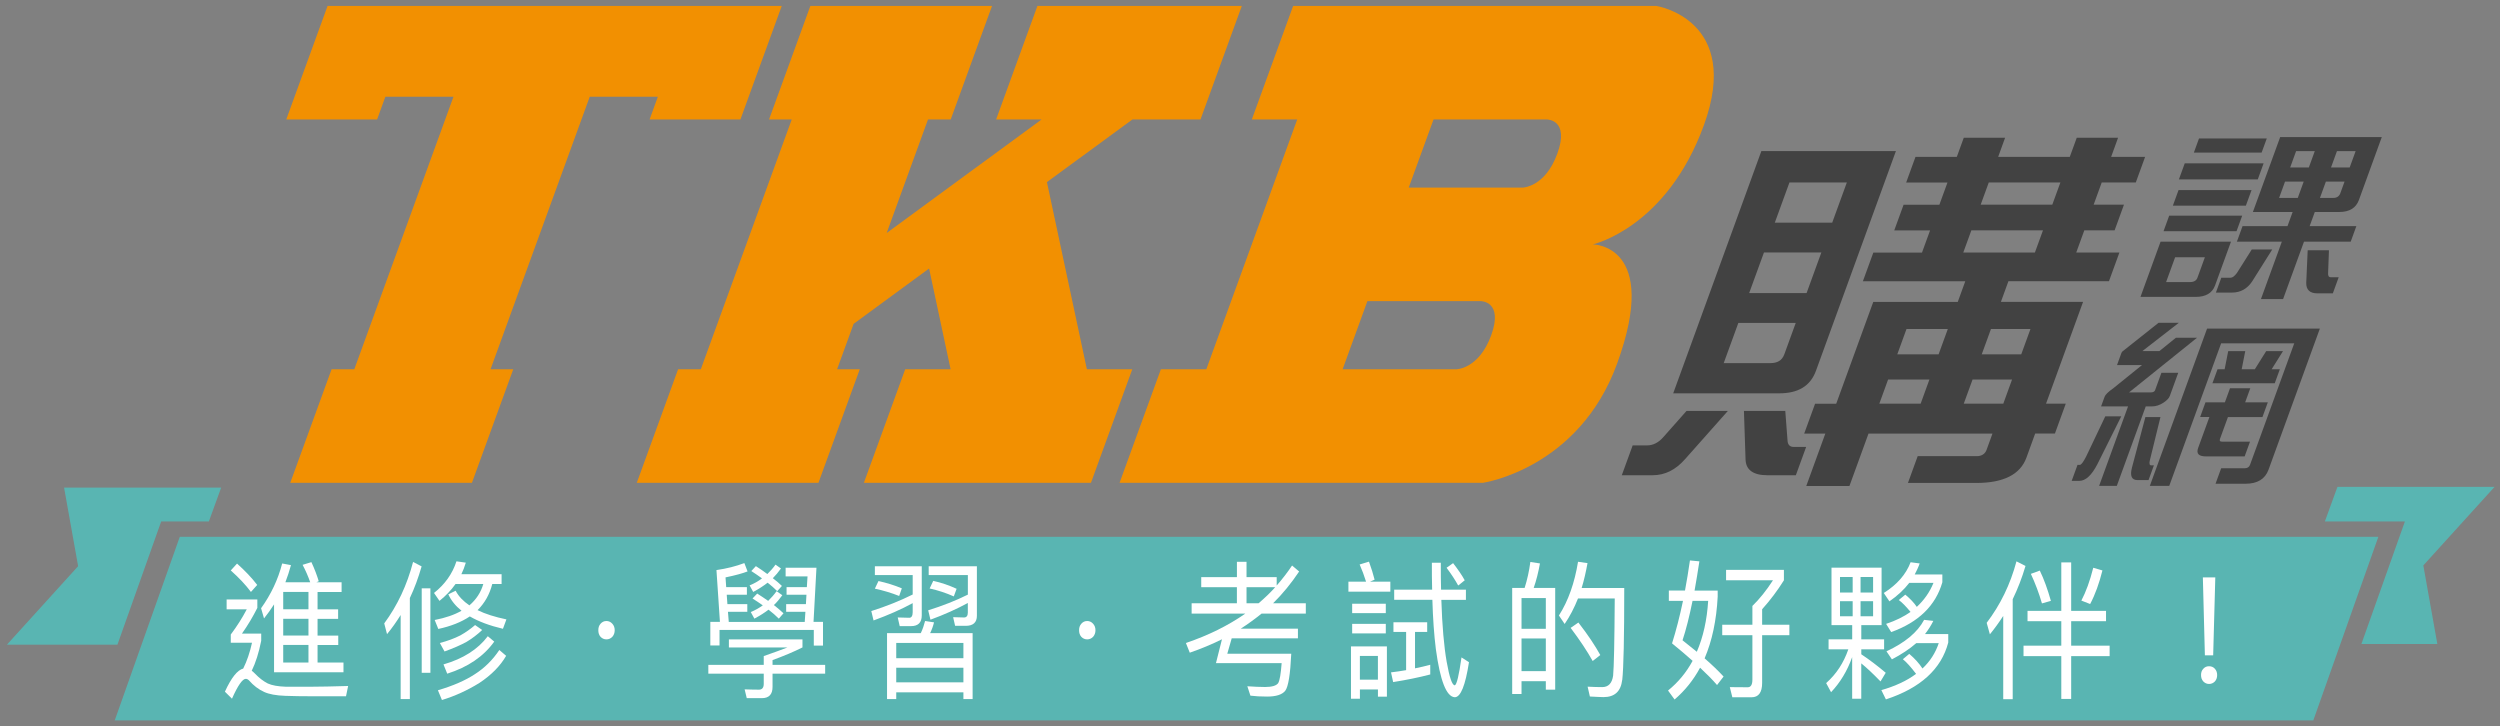 <?xml version="1.0" encoding="UTF-8"?>
<svg id="uuid-c90e5adf-9182-4d29-9be6-dcb3d62a4a7f" data-name="圖層 2" xmlns="http://www.w3.org/2000/svg" viewBox="0 0 741.74 215.47">
  <rect x="0" y="0" width="741.74" height="215.47" fill="#808080" stroke="none"/>
  <defs>
    <style>
      .uuid-aa75455b-d774-4f68-825c-45a5fdc489d0 {
        fill: none;
      }

      .uuid-2ca12b8b-dfe5-43bc-b958-08fab633dfd1 {
        fill: #f29001;
      }

      .uuid-e3ffb7ad-2ba5-4c98-bf67-b7d3adaac16b {
        fill: #fff;
      }

      .uuid-71b31f1d-3f70-4d94-89ae-567caf905ed7 {
        fill: #424242;
      }

      .uuid-12972f0f-0af9-4875-939b-4ab847a1fb59 {
        fill: #59b5b2;
      }
    </style>
  </defs>
  <g id="uuid-789f782c-0876-4b58-b98c-dc6ca2672fc9" data-name="圖層 1">
    <g>
      <path class="uuid-71b31f1d-3f70-4d94-89ae-567caf905ed7" d="m512.65,121.92l-12.7,14.31c-2.8,3.18-5.96,4.77-9.64,4.77h-9.13l3.23-8.86h4.36c1.63,0,3.29-.8,4.68-2.39l6.94-7.83h12.26Zm49.86-77.1l-23.72,65.18c-1.65,4.54-5.3,6.7-10.89,6.7h-31.47l26.16-71.88h39.92Zm-18.9,21.24l4.34-11.92h-17.03l-4.34,11.92h17.03Zm-7.6,20.89l4.38-12.04h-17.03l-4.39,12.04h17.03Zm-6.61,18.17l3.39-9.31h-17.03l-4.34,11.92h13.9c2.04,0,3.42-.79,4.08-2.61m.29,16.81l.68,8.97c.13,1.14.74,1.7,1.83,1.7h3.68l-3.06,8.4h-8.44c-4.22,0-6.37-1.59-6.48-4.65l-.48-14.42h12.26Zm103.96-67.79h-10.08l-2.39,6.59h8.99l-2.77,7.61h-8.99l-2.4,6.59h12.81l-3.1,8.51h-29.83l-2.23,6.13h24.38l-10.99,30.2h5.86l-3.22,8.86h-5.86l-2.6,7.16c-1.82,5-6.81,7.5-14.85,7.5h-20.3l2.89-7.95h17.58c1.36,0,2.43-.68,2.84-1.82l1.77-4.88h-36.78l-5.66,15.56h-12.81l5.66-15.56h-6.27l3.23-8.86h6.27l10.99-30.2h25.07l2.23-6.13h-30.38l3.1-8.51h14.44l2.4-6.59h-10.63l2.77-7.61h10.62l2.4-6.59h-12.26l2.77-7.61h12.26l2.07-5.68h12.26l-2.06,5.68h21.25l2.07-5.68h12.26l-2.06,5.68h10.08l-2.77,7.61Zm-58.47,50.98l2.73-7.5h-12.26l-2.73,7.5h12.26Zm-5.33,14.65l2.6-7.16h-12.26l-2.6,7.16h12.26Zm41.46-65.63h-21.25l-2.4,6.59h21.25l2.4-6.59Zm-7.56,20.78l2.4-6.59h-21.25l-2.4,6.59h21.25Zm-15.76,30.2h11.71l2.73-7.5h-11.72l-2.73,7.5Zm6.38,14.65l2.6-7.16h-11.72l-2.61,7.16h11.72Z"/>
      <polygon class="uuid-2ca12b8b-dfe5-43bc-b958-08fab633dfd1" points="97.19 1.76 87.38 28.71 84.93 35.45 111.88 35.45 114.33 28.71 134.54 28.71 105.12 109.56 98.38 109.56 86.12 143.25 140.02 143.25 152.28 109.56 145.54 109.56 174.97 28.71 195.18 28.71 192.73 35.45 219.68 35.45 222.13 28.71 231.94 1.76 97.19 1.76"/>
      <polygon class="uuid-2ca12b8b-dfe5-43bc-b958-08fab633dfd1" points="307.8 1.76 295.54 35.45 309.02 35.45 263.07 69.14 275.33 35.45 282.07 35.45 294.33 1.76 240.43 1.76 228.17 35.45 234.9 35.45 207.93 109.56 201.19 109.56 188.93 143.25 242.83 143.25 255.09 109.56 248.36 109.56 253.26 96.09 275.66 79.66 282.04 109.56 268.57 109.56 256.31 143.25 323.68 143.25 335.94 109.56 322.47 109.56 310.62 54.03 335.97 35.45 356.18 35.45 368.44 1.76 307.8 1.76"/>
      <path class="uuid-2ca12b8b-dfe5-43bc-b958-08fab633dfd1" d="m405.69,89.35h33.69s6.73,0,3.06,10.11c-3.68,10.11-10.41,10.11-10.41,10.11h-33.69l7.36-20.21Zm19.62-53.9h33.69s6.74,0,3.06,10.11c-3.68,10.11-10.41,10.11-10.41,10.11h-33.69l7.36-20.21ZM383.67,1.76l-12.26,33.69h13.47l-26.97,74.11h-13.48l-12.26,33.69h107.8s28.45-4.12,39.82-35.37c12.88-35.37-7.21-35.37-7.21-35.37,0,0,21.86-4.87,32.96-35.37,11.41-31.35-14.07-35.37-14.07-35.37h-107.8Z"/>
      <g>
        <polygon class="uuid-12972f0f-0af9-4875-939b-4ab847a1fb59" points="34.84 191.28 46.81 157.57 47.83 154.71 50.86 154.71 61.97 154.71 65.62 144.67 19.01 144.67 23.18 167.98 2.05 191.28 34.84 191.28"/>
        <polygon class="uuid-12972f0f-0af9-4875-939b-4ab847a1fb59" points="740.12 144.46 693.51 144.46 689.78 154.71 707.44 154.71 713.53 154.71 711.49 160.45 700.62 191.07 723.15 191.07 718.99 167.76 740.12 144.46"/>
        <polygon class="uuid-12972f0f-0af9-4875-939b-4ab847a1fb59" points="686.35 213.73 34.04 213.73 53.34 159.27 705.65 159.27 686.35 213.73"/>
      </g>
      <g>
        <path class="uuid-e3ffb7ad-2ba5-4c98-bf67-b7d3adaac16b" d="m76.35,177.84v2.52c-1.31,2.61-2.81,5.14-4.56,7.62h5.71v2.13c-.71,3.59-1.66,6.55-2.81,8.9.32.22.59.49.91.8,1.27,1.33,2.54,2.3,3.84,2.97,1.27.58,3.05.89,5.35.97h7.49c2.81,0,6.5-.09,11.01-.22l-.63,3.05h-10.02c-3.01,0-5.67-.04-8-.13-2.73-.09-4.83-.49-6.26-1.15-1.66-.75-3.17-1.9-4.52-3.45-.32-.31-.63-.44-.95-.44-.95,0-2.34,1.95-4.08,5.89l-2.1-2.08c1.9-4.16,3.72-6.42,5.43-6.86,1.11-2.21,1.98-4.78,2.61-7.66h-6.3v-2.44c1.86-2.48,3.45-5,4.75-7.48h-5.98v-2.92h9.11Zm-.04-4.29l-1.86,2.08c-1.51-2.04-3.49-4.16-5.98-6.38l1.86-2.04c2.38,2.13,4.36,4.21,5.98,6.33Zm2.02,9.92l-.87-3.01c2.93-4.07,5.03-8.5,6.26-13.28l2.61.49c-.48,1.77-1.03,3.45-1.66,5.09h7.37c-.63-1.82-1.39-3.54-2.26-5.18l2.61-.8c.95,2.04,1.66,3.94,2.18,5.67l-.71.31h7.49v2.88h-7.13v5.14h6.1v2.83h-6.1v4.96h6.14v2.79h-6.14v5.22h7.69v2.88h-20.6v-20.14c-.91,1.42-1.9,2.83-2.97,4.16Zm13.19-7.84h-7.49v5.14h7.49v-5.14Zm0,7.97h-7.49v4.96h7.49v-4.96Zm0,7.75h-7.49v5.22h7.49v-5.22Z"/>
        <path class="uuid-e3ffb7ad-2ba5-4c98-bf67-b7d3adaac16b" d="m125.09,168.05c-.95,3.32-2.1,6.46-3.49,9.39v29.97h-2.73v-24.93c-1.23,1.99-2.58,3.9-4.04,5.67l-.83-3.19c3.92-5.31,6.77-11.38,8.56-18.24l2.54,1.33Zm2.61,6.51v25.06h-2.58v-25.06h2.58Zm10.5-7.61c-.36,1.2-.79,2.35-1.31,3.41h11.93v2.92h-2.77c-.79,3.1-2.26,5.67-4.36,7.75,2.34,1.15,5.19,2.04,8.56,2.74l-1.03,2.79c-3.96-.93-7.25-2.17-9.83-3.67-2.5,1.68-5.63,2.92-9.35,3.72l-1.07-2.66c3.17-.62,5.82-1.51,7.96-2.75-1.78-1.42-3.09-3.05-3.92-4.87l2.18-1.06c.87,1.68,2.26,3.1,4.08,4.34,2.02-1.73,3.41-3.85,4.12-6.33h-8.24c-1.31,1.86-2.89,3.5-4.76,5l-1.62-2.35c3.25-2.57,5.47-5.71,6.66-9.39l2.77.4Zm-8.28,37.85c4.52-1.33,8.16-2.92,10.98-4.78,2.85-1.82,5.27-4.21,7.25-7.17l2.02,1.73c-1.74,3.01-4.4,5.71-7.96,8.06-3.57,2.21-7.29,3.9-11.09,5.05l-1.19-2.88Zm13.15-17.89c-1.51,1.42-3.05,2.57-4.6,3.5-1.66.93-3.88,1.9-6.58,2.88l-1.39-2.52c2.22-.58,4.28-1.33,6.1-2.26,1.58-.89,3.01-1.9,4.36-3.06l2.1,1.46Zm3.57,3.45c-3.17,4.43-7.81,7.57-13.95,9.52l-1.11-2.75c5.82-1.68,10.22-4.47,13.15-8.37l1.9,1.59Z"/>
        <path class="uuid-e3ffb7ad-2ba5-4c98-bf67-b7d3adaac16b" d="m181.67,185.05c.48.53.71,1.15.71,1.95,0,.75-.24,1.42-.71,1.95-.48.49-1.07.75-1.74.75-.71,0-1.27-.27-1.74-.75-.48-.53-.67-1.2-.67-1.95,0-.8.2-1.42.67-1.95s1.03-.8,1.74-.8c.67,0,1.27.27,1.74.8Z"/>
        <path class="uuid-e3ffb7ad-2ba5-4c98-bf67-b7d3adaac16b" d="m238.09,189.7v2.39c-2.65,1.33-5.63,2.57-8.88,3.76v1.42h15.61v2.61h-15.61v3.94c0,2.21-1.07,3.32-3.17,3.32h-4.48l-.63-2.61c1.27.04,2.69.09,4.24.09.95,0,1.43-.58,1.43-1.73v-3.01h-16.44v-2.61h16.44v-2.61c3.01-1.06,5.35-1.9,7.05-2.57h-17.39v-2.39h21.83Zm-22.27-10.45h5.9v2.26h-5.74l.24,3.01h22.54l.2-3.01h-5.71v-2.26h5.86l.16-2.79h-5.9v-2.26h6.02l.2-3.19h-6.5v-2.57h9.15l-.87,16.07h2.81v7.04h-2.73v-4.65h-27.97v4.6h-2.73v-7h2.85l-1.03-15.36c3.05-.44,5.83-1.15,8.28-2.08l.95,2.48c-1.35.53-3.53,1.15-6.54,1.77l.2,2.88h6.14v2.26h-5.98l.2,2.79Zm11.85-8.94c.87-.84,1.7-1.77,2.42-2.79l1.62,1.15c-.79,1.11-1.62,2.08-2.42,2.88.99.75,1.9,1.51,2.7,2.3l-1.39,1.55c-.83-.84-1.78-1.68-2.85-2.52-1.19.93-2.61,1.86-4.28,2.75l-1.07-1.95c1.35-.53,2.58-1.24,3.68-2.08-.99-.71-2.06-1.46-3.17-2.17l1.35-1.46c1.23.8,2.38,1.55,3.41,2.35Zm.24,7.97c.91-.89,1.74-1.82,2.5-2.88l1.7,1.2c-.83,1.15-1.66,2.13-2.5,2.92,1.03.8,1.98,1.64,2.85,2.44l-1.39,1.59c-.87-.89-1.9-1.77-3.05-2.66-1.15.88-2.54,1.77-4.2,2.66l-1.07-1.95c1.27-.53,2.46-1.2,3.57-1.99-.99-.71-2.02-1.37-3.05-2.04l1.39-1.46c1.15.71,2.22,1.46,3.25,2.17Z"/>
        <path class="uuid-e3ffb7ad-2ba5-4c98-bf67-b7d3adaac16b" d="m270.78,170.62h-11.21v-2.61h13.91v14.57c0,2.13-1.07,3.19-3.17,3.19h-3.37l-.59-2.57,3.45.09c.63,0,.99-.58.99-1.64v-2.7c-3.41,1.86-7.25,3.54-11.61,5.14l-.67-2.79c4.48-1.42,8.56-3.06,12.28-4.91v-5.76Zm-3.21,3.94l-.79,2.26c-2.34-.93-4.76-1.64-7.21-2.17l1.07-2.26c2.38.53,4.72,1.24,6.93,2.17Zm21,32.85h-2.73v-1.99h-19.93v1.99h-2.73v-19.57h10.02c.55-1.15.95-2.35,1.27-3.59l2.65.4c-.28,1.15-.67,2.21-1.15,3.19h12.6v19.57Zm-2.73-12.13v-4.52h-19.93v4.52h19.93Zm0,7.17v-4.34h-19.93v4.34h19.93Zm1.31-31.83h-11.61v-2.61h14.3v14.7c0,1.95-1.11,2.97-3.29,2.97h-3.17l-.59-2.57,3.25.09c.71,0,1.11-.49,1.11-1.42v-2.88c-3.25,1.77-6.97,3.45-11.09,4.96l-.67-2.79c4.28-1.33,8.2-2.88,11.77-4.65v-5.8Zm-3.33,4.07l-.83,2.26c-2.3-1.02-4.72-1.82-7.17-2.35l1.07-2.26c2.42.53,4.72,1.33,6.93,2.35Z"/>
        <path class="uuid-e3ffb7ad-2ba5-4c98-bf67-b7d3adaac16b" d="m324.31,185.05c.48.53.71,1.15.71,1.95,0,.75-.24,1.42-.71,1.95-.48.49-1.07.75-1.74.75-.71,0-1.27-.27-1.74-.75-.48-.53-.67-1.2-.67-1.95,0-.8.2-1.42.67-1.95s1.03-.8,1.74-.8c.67,0,1.27.27,1.74.8Z"/>
        <path class="uuid-e3ffb7ad-2ba5-4c98-bf67-b7d3adaac16b" d="m366.99,171.24v-4.56h2.85v4.56h8.95v2.48c1.66-1.9,3.21-3.9,4.56-5.93l2.1,1.77c-2.3,3.45-4.87,6.6-7.73,9.43h9.71v3.06h-13.12c-1.98,1.59-4.04,3.1-6.18,4.47h16.96v2.88h-19.65l-1.31,4.56h18.98c-.28,6.11-.87,9.78-1.78,10.98-.91,1.15-2.7,1.73-5.39,1.73-1.86,0-3.53-.09-4.95-.27l-.91-2.79c1.98.13,3.73.22,5.27.22,2.06,0,3.33-.4,3.88-1.15.47-.8.79-2.79,1.03-5.93h-19.49l1.78-7.08c-3.05,1.51-6.22,2.83-9.55,3.98l-1.15-2.88c6.7-2.26,12.56-5.18,17.63-8.72h-15.93v-3.06h13.43v-4.78h-10.58v-2.97h10.58Zm11.37,2.97h-8.52v4.78h3.57c1.78-1.51,3.45-3.1,4.95-4.78Z"/>
        <path class="uuid-e3ffb7ad-2ba5-4c98-bf67-b7d3adaac16b" d="m407.84,171.99l-1.35.58h6.02v2.97h-12.44v-2.97h5.23c-.55-1.77-1.19-3.5-1.9-5.09l2.77-.84c.71,1.95,1.27,3.76,1.67,5.36Zm3.64,34.71h-2.65v-2.13h-5.35v2.75h-2.65v-15.54h10.66v14.92Zm-.32-27.58v2.79h-9.98v-2.79h9.98Zm0,5.98v2.83h-9.98v-2.83h9.98Zm-2.34,16.56v-7.04h-5.35v7.04h5.35Zm14.62-17.05v2.88h-3.61v10.8c1.55-.31,3.05-.66,4.52-1.06v2.88c-3.41.89-7.09,1.64-11.01,2.26l-.63-2.88c1.51-.18,2.97-.4,4.48-.66v-11.33h-3.76v-2.88h10.02Zm1.47-9.65c-.08-2.57-.08-5.22-.08-8.01h2.65c0,2.83,0,5.53.08,8.01h7.37v3.01h-7.29c.24,7.7.79,13.86,1.58,18.37.83,4.65,1.62,6.99,2.42,6.99.55-.18,1.23-2.92,1.98-8.28l2.22,1.42c-1.07,6.91-2.46,10.36-4.2,10.4-2.5-.13-4.36-4.91-5.63-14.3-.52-4.16-.87-9.03-1.03-14.61h-11.33v-3.01h11.25Zm9.67-2.79l-1.94,1.55c-.87-1.59-2.02-3.36-3.45-5.27l1.94-1.37c1.51,1.95,2.65,3.63,3.45,5.09Z"/>
        <path class="uuid-e3ffb7ad-2ba5-4c98-bf67-b7d3adaac16b" d="m461.41,204.62h-2.77v-2.52h-7.21v3.81h-2.77v-31.48h3.69c.79-2.48,1.35-5.05,1.7-7.7l2.85.44c-.48,2.61-1.07,5.05-1.86,7.26h6.38v30.19Zm-2.77-18.06v-9.12h-7.21v9.12h7.21Zm0,12.57v-9.7h-7.21v9.7h7.21Zm22.66,2.61c-.4,3.37-2.22,5.09-5.55,5.09-.79,0-2.14-.09-4.04-.18l-.67-2.92c1.66.09,3.09.13,4.32.13,1.86,0,2.93-1.15,3.25-3.41.24-2.48.4-10.14.48-22.89h-10.9c-1.11,2.79-2.42,5.31-3.96,7.57l-1.7-2.52c2.77-4.34,4.64-9.65,5.67-15.94l2.81.4c-.47,2.61-1.03,5.09-1.74,7.39h12.64c0,14.7-.2,23.82-.59,27.27Zm-6.5-7.39l-2.26,1.77c-1.63-2.92-3.8-6.2-6.54-9.83l2.3-1.59c2.85,3.67,4.99,6.91,6.5,9.65Z"/>
        <path class="uuid-e3ffb7ad-2ba5-4c98-bf67-b7d3adaac16b" d="m504.2,166.55c-.48,3.1-.95,6.02-1.43,8.68h6.86v1.82c-.36,6.99-1.66,13.1-3.88,18.28,2.3,1.99,4.16,3.81,5.63,5.4l-1.94,2.52c-1.35-1.59-3.05-3.28-5.03-5.14-1.98,3.67-4.52,6.82-7.57,9.43l-1.94-2.66c3.01-2.44,5.43-5.36,7.29-8.81-1.82-1.64-3.88-3.36-6.1-5.18,1.23-3.9,2.3-8.1,3.25-12.62h-4.2v-3.05h4.79c.55-2.92,1.03-5.89,1.47-8.94l2.81.27Zm2.61,11.73h-4.64c-.95,4.69-1.94,8.59-2.97,11.69,1.51,1.2,2.93,2.35,4.24,3.41,1.9-4.38,3.01-9.43,3.37-15.1Zm13.12,7.08v-5.58c2.14-2.08,4.16-4.6,6.1-7.61h-13.91v-3.1h17.16v3.1c-1.9,3.06-4.08,5.93-6.46,8.59v4.6h8.08v3.1h-8.08v14.17c0,2.83-1.07,4.25-3.13,4.25h-5.71l-.75-3.01c1.62,0,3.41.04,5.31.04.91,0,1.39-.75,1.39-2.26v-13.19h-8.95v-3.1h8.95Z"/>
        <path class="uuid-e3ffb7ad-2ba5-4c98-bf67-b7d3adaac16b" d="m552.22,207.32h-2.69v-12.35c-1.47,4.12-3.57,7.57-6.26,10.4l-1.46-2.7c3.01-2.66,5.19-5.98,6.58-10.01h-5.86v-2.97h7.01v-4.21h-6.14v-17.05h14.86v17.05h-6.02v4.21h6.77v2.97h-6.77v1.46c2.38,1.59,4.79,3.41,7.25,5.49l-1.55,2.57c-2.22-2.3-4.12-4.07-5.71-5.36v10.49Zm-2.54-31.52v-4.6h-3.76v4.6h3.76Zm0,2.57h-3.76v4.47h3.76v-4.47Zm2.34-2.57h3.72v-4.6h-3.72v4.6Zm3.72,2.57h-3.72v4.47h3.72v-4.47Zm5.59,17.27l-1.62-2.39c5.51-2.57,9.23-5.67,11.17-9.34l2.73.31c-.67,1.37-1.51,2.66-2.46,3.9h6.89v2.52c-2.06,7.88-8.24,13.5-18.5,16.87l-1.35-2.75c4.16-1.2,7.61-2.79,10.3-4.83-1.51-1.99-2.81-3.45-3.92-4.34l1.9-1.59c1.67,1.42,2.97,2.88,3.92,4.34,2.26-2.12,3.88-4.65,4.83-7.53h-6.66c-2.02,1.77-4.44,3.36-7.25,4.83Zm5.15-22.71c-1.58,2.04-3.53,3.85-5.9,5.49l-1.67-2.48c3.92-2.48,6.58-5.49,7.96-9.12l2.69.35c-.4,1.15-.91,2.21-1.47,3.28h8.2v2.3c-1.98,6.91-7.05,11.87-15.18,14.79l-1.51-2.44c2.81-.93,5.23-2.13,7.25-3.54-1.31-1.59-2.46-2.79-3.49-3.54l1.94-1.59c1.43,1.2,2.58,2.39,3.41,3.63,2.18-2.04,3.84-4.38,4.95-7.13h-7.21Z"/>
        <path class="uuid-e3ffb7ad-2ba5-4c98-bf67-b7d3adaac16b" d="m600.96,167.92c-1.03,3.5-2.3,6.77-3.8,9.87v29.66h-2.81v-24.7c-1.23,1.9-2.54,3.72-3.96,5.45l-.95-3.41c4.04-5.31,7.01-11.38,8.84-18.24l2.69,1.37Zm10.62,13.33v-14.39h2.93v14.39h10.34v3.06h-10.34v7.26h11.41v3.1h-11.41v12.71h-2.93v-12.71h-11.21v-3.1h11.21v-7.26h-10.02v-3.06h10.02Zm-3.09-2.97l-2.65.75c-.87-3.01-1.98-5.93-3.29-8.77l2.65-.97c1.27,2.61,2.34,5.62,3.29,8.99Zm15.29-9.03c-.95,3.81-2.14,7.13-3.64,9.96l-2.61-1.02c1.35-2.57,2.54-5.8,3.53-9.74l2.73.8Z"/>
        <path class="uuid-e3ffb7ad-2ba5-4c98-bf67-b7d3adaac16b" d="m657.15,198.42c.44.49.67,1.11.67,1.86,0,.8-.24,1.42-.67,1.9-.47.49-1.07.75-1.74.75s-1.23-.27-1.7-.75c-.48-.53-.67-1.15-.67-1.9s.2-1.37.67-1.86c.48-.53,1.03-.75,1.7-.75s1.27.22,1.74.75Zm.12-27.1l-.63,23.11h-2.46l-.6-23.11h3.69Z"/>
      </g>
      <rect id="uuid-ee49d852-c682-41ad-b4b4-822911ede96d" data-name="&amp;lt;切片&amp;gt;" class="uuid-aa75455b-d774-4f68-825c-45a5fdc489d0" width="741.74" height="215.47"/>
      <path class="uuid-71b31f1d-3f70-4d94-89ae-567caf905ed7" d="m669.87,53.23h-23.4l1.74-4.78h23.4l-1.74,4.78Zm-3.54,7.79h-21.65l1.68-4.62h21.66l-1.68,4.62Zm-2.76,7.58h-21.66l1.68-4.62h21.66l-1.68,4.62Zm-1.65,3.11l-4.73,13c-.82,2.26-2.78,3.38-5.75,3.38h-16.37l5.96-16.39h20.88Zm9.1-26.43h-20.11l1.52-4.19h20.11l-1.53,4.19Zm-19.05,37.12l2.21-6.07h-8.83l-2.68,7.36h7.09c1.16,0,1.9-.43,2.21-1.29m22.19-8.38l-5.98,9.51c-1.43,2.15-3.45,3.28-5.96,3.28h-4.77l1.6-4.41h2.77c.52,0,1.13-.43,1.86-1.4l4.41-6.98h6.06Zm32.51-33.36l-6.8,18.7c-.86,2.36-2.84,3.54-5.8,3.54h-7.28l-1.53,4.19h13.86l-1.68,4.62h-13.86l-6.2,17.03h-6.57l6.2-17.03h-13.34l1.68-4.62h13.34l1.52-4.19h-11.79l8.1-22.24h30.16Zm-21.65,9.03l1.76-4.84h-5.54l-1.76,4.84h5.54Zm-1.52,4.19h-5.54l-1.76,4.84h5.54l1.76-4.84Zm8.1-4.19h5.54l1.76-4.84h-5.54l-1.76,4.84Zm2.79,7.57l1.23-3.38h-5.54l-1.76,4.84h4c1.03,0,1.72-.48,2.08-1.45m-3.41,16.98l-.25,6.72c-.06.86.17,1.29.82,1.29h2.32l-1.74,4.78h-4.58c-2.25,0-3.35-1.07-3.31-3.12l.43-9.67h6.32Z"/>
      <path class="uuid-71b31f1d-3f70-4d94-89ae-567caf905ed7" d="m629.37,123.52l-7.1,14.24c-1.7,3.25-3.45,4.91-5.37,4.91h-2.24l1.73-4.75h.7c.39,0,1-.8,1.85-2.45l5.69-11.95h4.73Zm17.06-27.73l-10.79,8.37h5.05l4.89-3.95h6.27l-20.17,16.21h6.46c.64,0,1.1-.21,1.26-.64l1.88-5.17h4.99l-2.5,6.88c-.23.64-.85,1.28-1.79,1.92-1.18.8-2.35,1.17-3.56,1.17h-1.79l-8.58,23.57h-5.25l8.58-23.57h-8l1.05-2.88c.22-.59,1.04-1.44,2.58-2.51l8.52-6.88h-7.42l1.3-3.57c.12-.32.43-.64.93-.96l10.08-8h6.01Zm-5.43,27.94l-3.16,12.9c-.22.96-.08,1.44.44,1.44h.77l-1.59,4.37h-3.26c-1.79,0-2.29-1.28-1.65-3.73l3.98-14.98h4.48Zm47.29-26.23l-15.23,41.86c-1.01,2.77-3.31,4.16-6.76,4.16h-8.96l1.67-4.59h6.97c.77,0,1.33-.32,1.59-1.01l13.12-36.05h-21.69l-15.39,42.28h-5.76l16.98-46.66h33.46Zm-22.13,6.67l-1.06,5.38h3.9l3.37-5.38h4.99l-3.37,5.38h2.43l-1.51,4.16h-18.49l1.51-4.16h2.11l1.06-5.38h5.05Zm1.48,11.04l-1.51,4.16h6.72l-1.59,4.37h-10.24l-2.35,6.45c-.21.59,0,.85.65.85h8.25l-1.59,4.37h-11.45c-2.18,0-2.97-.8-2.35-2.51l3.34-9.17h-2.75l1.59-4.37h5.76l1.51-4.16h6.01Z"/>
    </g>
  </g>
</svg>